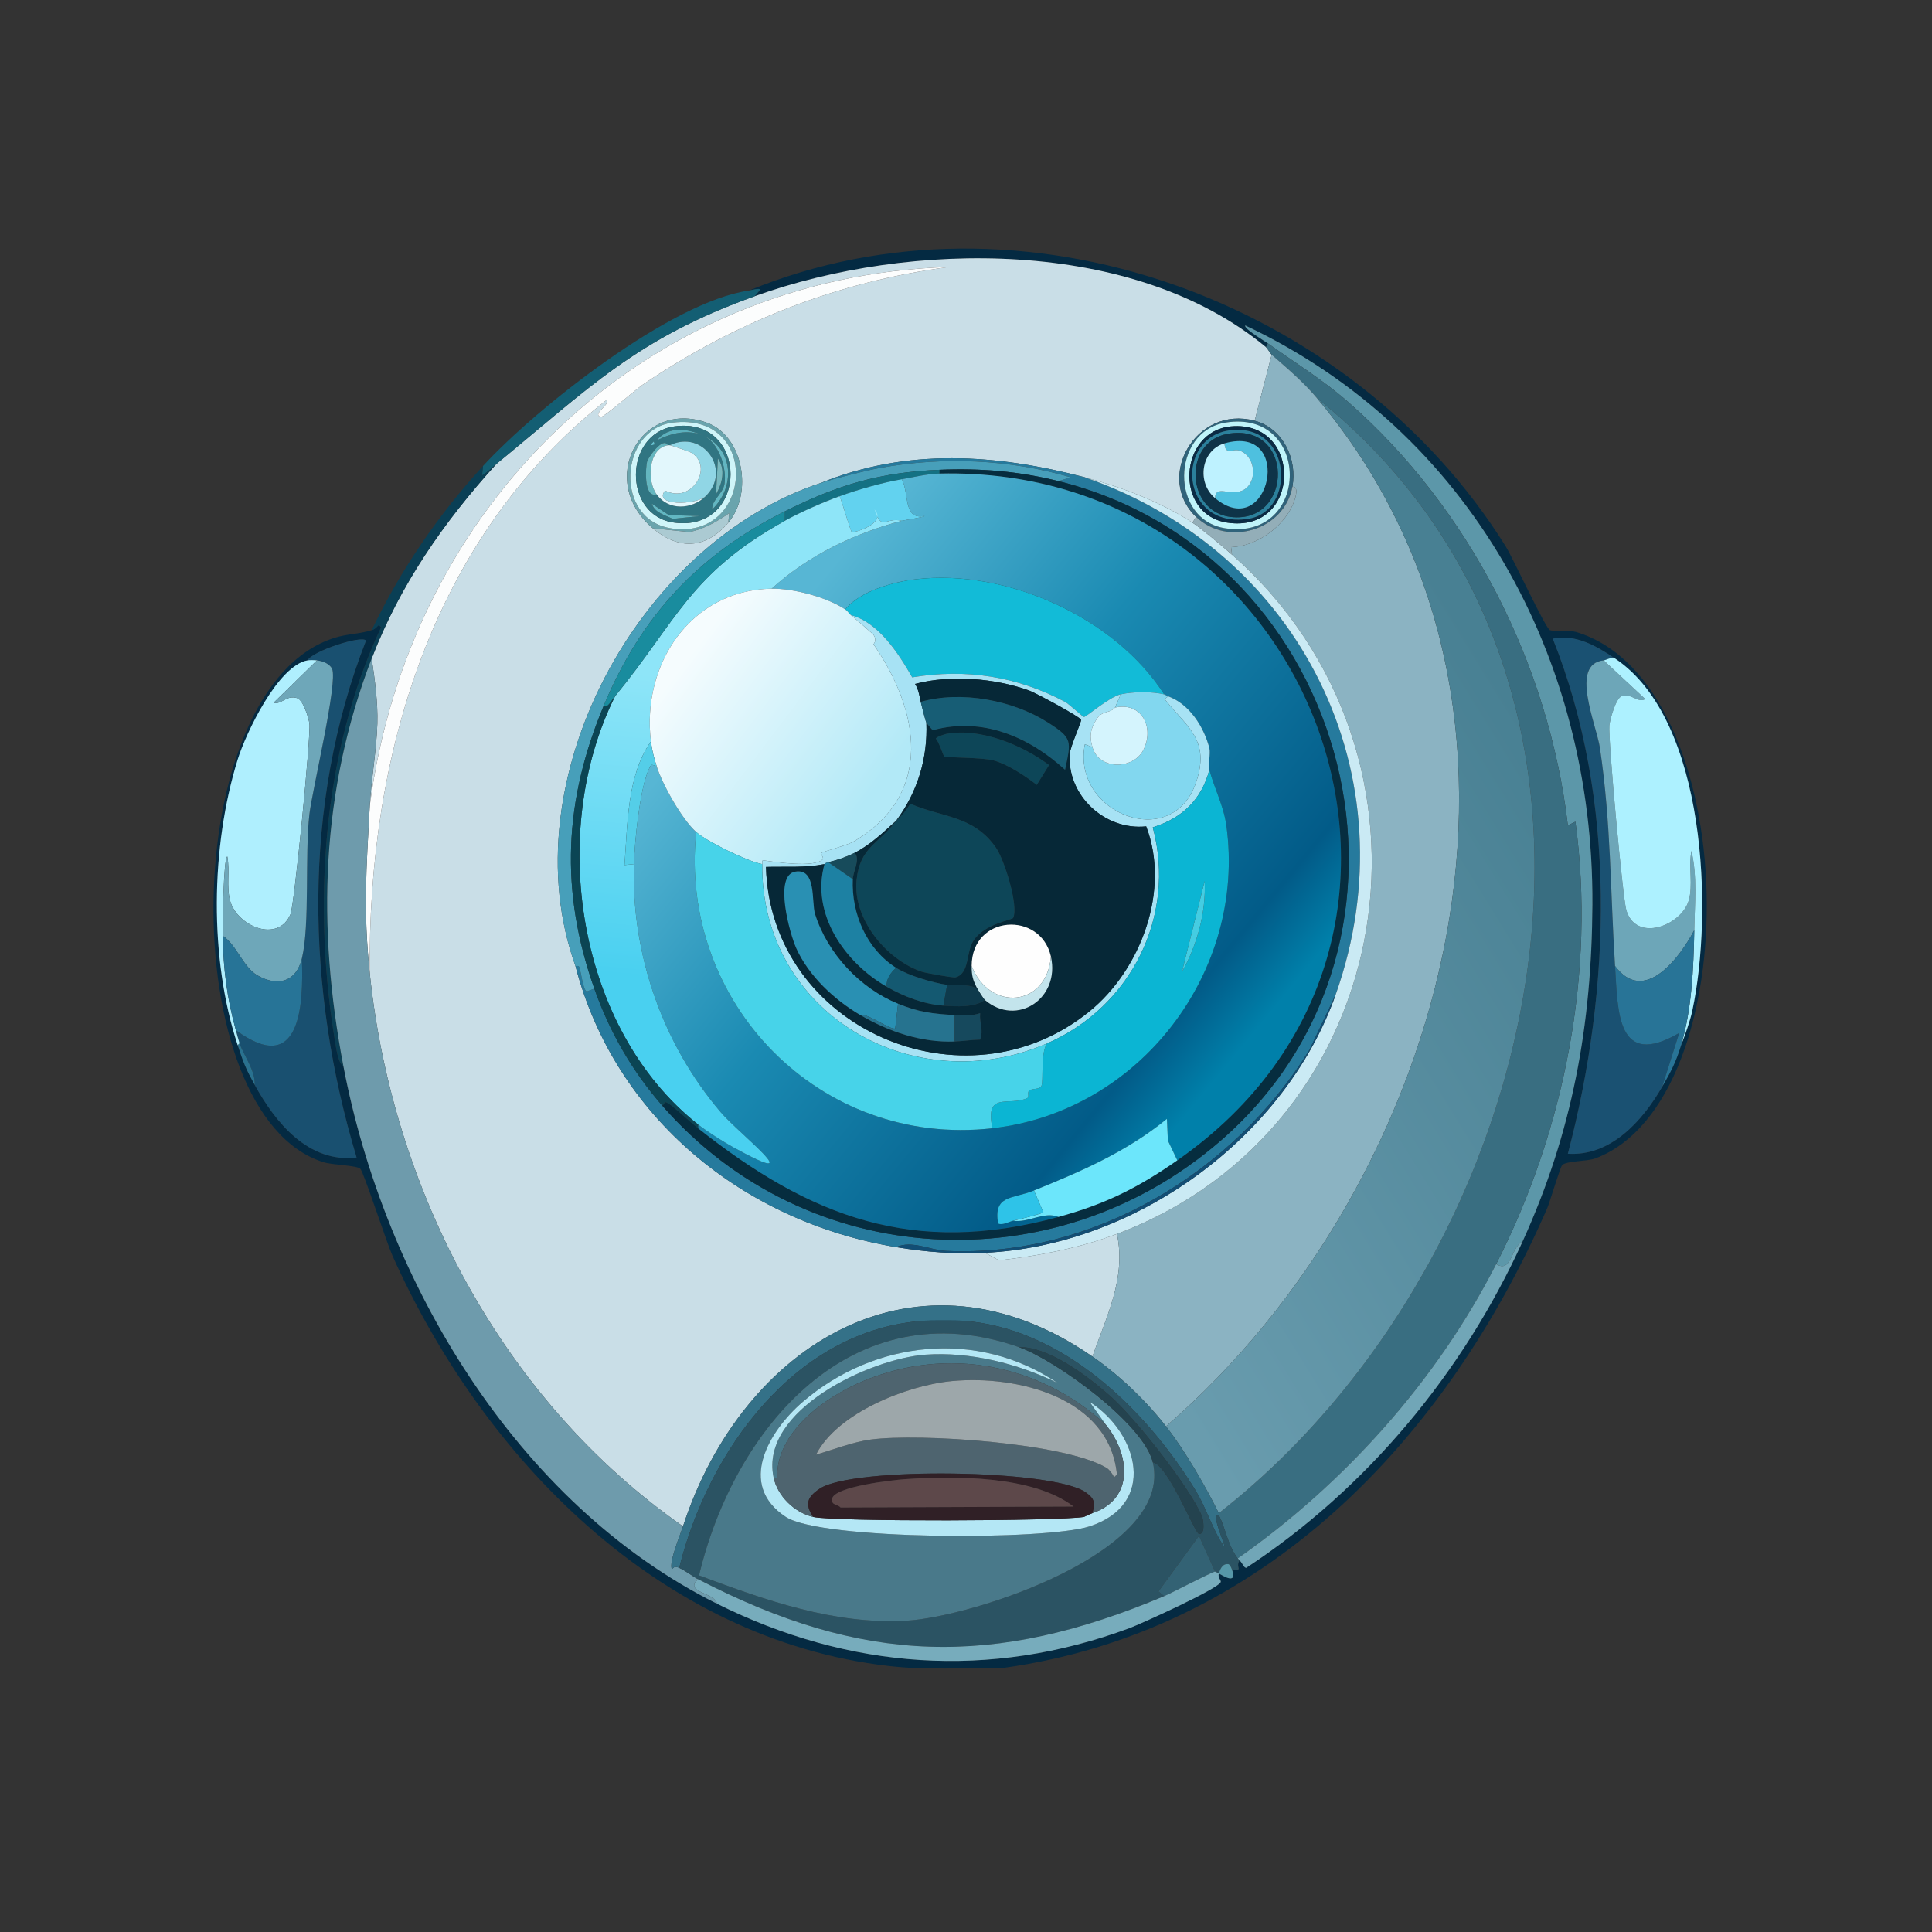 <svg xmlns="http://www.w3.org/2000/svg" width="1024" height="1024"><rect width="100%" height="100%" fill="#333333" stroke="none"/><defs><linearGradient id="a" x1="839.591" x2="543.475" y1="431.009" y2="613.818" gradientUnits="userSpaceOnUse"><stop offset="0%" style="stop-color:#488093"/><stop offset="100%" style="stop-color:#699cae"/></linearGradient></defs><defs><linearGradient id="b" x1="399.412" x2="654.126" y1="350.287" y2="560.099" gradientUnits="userSpaceOnUse"><stop offset="0%" style="stop-color:#57b6d4"/><stop offset="40.303%" style="stop-color:#1a8ab2"/><stop offset="88.485%" style="stop-color:#025b88"/><stop offset="100%" style="stop-color:#0080aa"/></linearGradient></defs><defs><linearGradient id="c" x1="407.846" x2="385.684" y1="275.704" y2="521.708" gradientUnits="userSpaceOnUse"><stop offset="35.223%" style="stop-color:#8ee5f8"/><stop offset="100%" style="stop-color:#49d0f0"/></linearGradient></defs><defs><linearGradient id="d" x1="364.953" x2="461.549" y1="348.122" y2="420.993" gradientUnits="userSpaceOnUse"><stop offset="0%" style="stop-color:#f5fcfe"/><stop offset="100%" style="stop-color:#b2e9f7"/></linearGradient></defs><path fill="#042a42" d="M532 884c-21.045-.213-39.767 1.459-61-1-121.734-14.098-215.067-110.366-263-217.5-2.975-6.649-15.248-44.285-17-46-1.923-1.883-14.701-2.001-19.5-3.5-79.5-24.826-78.01-251.916 6-278 6.645-2.063 13.1-1.951 19.5-4 3.865-1.237 2.896-4.122 5-1.5-31.31 66.336-36.605 148.403-24 222 .356 2.079 1.623 9.756 4 10.5 21.749 114.089 91.73 232.051 198 285 70.028 34.892 144.622 40.326 218.5 13 6.177-2.285 47.401-20.974 48.5-24.5.309-.99-1.649-2.317-1-4.5.656.107 10.164 6.937 7-2 6.429.612 1.513-1.132 4-5 1.734 1.749 2.097 3.775 3.5 4 64.008-42.087 114.792-103.315 146.5-173 26.42-58.063 36.633-114.469 37-178.5.747-130.506-64.879-250.924-184-307-.868 1.686 10.389 8.351 12 9.5l-1 2c-70.239-58.162-188.552-56.583-271-27l3-3.5c-.381-.98-4.938.351-6 .5 144.381-59.383 319.601 4.945 401 135.5 3.953 6.341 21.149 43.602 23.5 44.5 1.92.734 10.466-.074 14 1 89.099 27.075 91.66 248.432 10 279-4.155 1.555-15.235 1.28-17.5 3.5-1.102 1.08-6.527 19.622-8 23C766.586 762.957 669.818 864.752 532 884m349-308c4.526-7.841 7.364-13.227 10-22 2.231-5.792 4.709-12.451 6-18.5 11.026-51.67 7.66-153.976-41-186.5-9.702-6.485-20.717-13.059-33-10.5 34.129 85.412 31.044 185.201 8 273 22.764 1.448 39.588-17.46 50-35.5M163 350c-15.628 2.787-32.628 38.43-37 52.5-14.352 46.19-15.175 105.639 0 151.5 3.182 9.615 4.138 12.154 9 21 10.979 19.975 28.474 41.548 54 38.5-26.712-88.595-29.022-187.029 5-274-2.34-2.943-28.535 5.636-31 10.5"/><path fill="#c9dee7" d="M671 184c.726.601 2.251 3.346 3 4l-9 35c-31.19-8.293-53.074 30.046-31 51l-2 3c-16.851-11.156-38.662-19.187-57-24-46.99-12.334-94.085-15.658-140 3-96.892 31.873-165.185 158.144-130 256 20.873 80.346 89.288 135.642 170 149 16.142 2.671 30.744 3.759 47 3l7.5 4c21.235-2.385 42.445-6.43 62.5-14 5.027 23.249-5.623 43.917-13 65-92.568-64.113-185.566-6.645-217 90-95.478-66.646-154.009-177.95-166-293-1.301-114.6 32.644-231.115 125.5-304 2.382 2.171-8.177 7.667-3 9 1.348.347 18.787-14.818 22-17 49.277-33.463 103.089-54.59 162.5-62.5-162.074 5.06-286.268 126.775-307 285.5.771-14.186 3.569-29.19 4-43.5.336-11.132-1.348-23.487-3-34.5 14.938-38.914 38.03-72.134 66-103 49.16-40.252 74.092-66.428 137-89 82.448-29.583 200.761-31.162 271 27m-325 96c13.908 11.745 28.174 10.906 40-3 13.298-15.638 7.96-46.092-11.5-53-34.994-12.423-58.429 30.725-28.5 56"/><path fill="#fcfdfd" d="M196 516c-3.54-33.962-1.811-55.666 0-89 20.732-158.725 144.926-280.44 307-285.5-59.411 7.91-113.223 29.037-162.5 62.5-3.213 2.182-20.652 17.347-22 17-5.177-1.333 5.382-6.829 3-9-92.856 72.885-126.801 189.4-125.5 304"/><path fill="#135e73" d="M400 157c-62.908 22.572-87.84 48.748-137 89-2.481 2.032-4.7 4.354-7.5 6l.5-5c28.299-30.857 99.779-87.213 141-93 1.062-.149 5.619-1.48 6-.5z"/><path fill="#5c97a9" d="M807 658c-6.245 2.857-5.689 17.011-14 12 36.274-71.164 52.79-154.869 42-234.5l-4 2c-10-85.09-52.043-168.065-116.5-224.5-13.318-11.661-28.184-20.786-42.5-31-1.611-1.149-12.868-7.814-12-9.5 119.121 56.076 184.747 176.494 184 307-.367 64.031-10.58 120.437-37 178.5"/><path fill="#396e81" d="M793 670c-31.558 61.911-80.339 116.225-137 156-5.264-6.967-6.289-15.56-10-23-.133-.267.134-.734 0-1 175.169-136.633 244.044-437.331 52-591-7.297-8.668-15.518-15.586-24-23-.749-.654-2.274-3.399-3-4l1-2c14.316 10.214 29.182 19.339 42.5 31C778.957 269.435 821 352.41 831 437.5l4-2c10.79 79.631-5.726 163.336-42 234.5"/><path fill="#8bb3c2" d="M698 211c138.452 164.468 71.024 414.448-80 545-10.714-13.747-24.717-27.107-39-37 7.377-21.083 18.027-41.751 13-65 150.2-56.697 181.815-253.454 61-360l-.5-4c13.886-.446 28.875-11.38 33.5-24.5.469-1.332 2.67-7.805-1-7.5 2.707-14.581-4.919-30.99-20-35l9-35c8.482 7.414 16.703 14.332 24 23"/><path fill="url(#a)" d="M646 802c-7.596-15.128-17.608-32.666-28-46 151.024-130.552 218.452-380.532 80-545 192.044 153.669 123.169 454.367-52 591" style="fill:url(#a)"/>/&gt;<path fill="#6aa4ad" d="m386 277 .5-5c-6.558 4.44-13.247 8.341-21 10l-19.5-2c-29.929-25.275-6.494-68.423 28.5-56 19.46 6.908 24.798 37.362 11.5 53m-29.5-53c-28.148 3.481-31.239 51.108-1 56 43.977 7.114 47.888-61.799 1-56"/><path fill="#30637b" d="M665 223c15.081 4.01 22.707 20.419 20 35-4.287 23.091-34.163 31.982-51 16-22.074-20.954-.19-59.293 31-51m-15.5 1c-28.777 4.707-29.567 51.547 0 56 45.525 6.857 45.437-63.432 0-56"/><path fill="#cff5f9" d="M356.5 224c46.888-5.799 42.977 63.114-1 56-30.239-4.892-27.148-52.519 1-56m1 2c-27.021 3.699-27.491 47.521 0 51 39.662 5.019 39.555-56.415 0-51"/><path fill="#bff3f9" d="M649.5 224c45.437-7.432 45.525 62.857 0 56-29.567-4.453-28.777-51.293 0-56m3 2c-27.737 2.458-30.441 46.741-2 51 39.489 5.913 40.2-54.385 2-51"/><path fill="#307582" d="M357.5 226c39.555-5.415 39.662 56.019 0 51-27.491-3.479-27.021-47.301 0-51m15.5 5c8.013 3.67 12.321 17.321 11 25.5-.844 5.228-6.998 8.747-6.5 13.5 12.032-11.584 11.697-31.578-4.5-39-8.149-3.734-18.322-5.677-25 2.5 7.514-3.914 16.874-6.222 25-2.5m-26.5 3-1.5 1.5.5.5 1.5-.5zm1.5 28c6.357 8.83 18.712 8.094 26 1 14.106-13.731-1.372-35.591-19-27-.327.003-.681-.044-1 0-2.767-4.943-10.535 6.908-11 8.5-.788 2.7-2.066 19.752 5 17.5m32.5-19-1 19c3.274-5.704 5.228-13.067 1-19m-35 24c1.621 4.89 6.988 5.933 11 8l14.5-1.5-16.5-.5z"/><path fill="#0a2b45" d="M652.5 226c38.2-3.385 37.489 56.913-2 51-28.441-4.259-25.737-48.542 2-51m0 2c-30.16 3.188-27.257 52.407 9 47 25.567-3.812 23.641-50.45-9-47"/><path fill="#5bb0bd" d="M373 231c-8.126-3.722-17.486-1.414-25 2.5 6.678-8.177 16.851-6.234 25-2.5"/><path fill="#2b809c" d="M652.5 228c32.641-3.45 34.567 43.188 9 47-36.257 5.407-39.16-43.812-9-47m-2 2c-23.537 4.314-21.958 41.355 2 44 33.218 3.667 33.577-50.521-2-44"/><path fill="#0e3348" d="M650.5 230c35.577-6.521 35.218 47.667 2 44-23.958-2.645-25.537-39.686-2-44m-1.5 5c-12.35 3.528-14.934 20.731-5 29 28.995 24.134 42.463-39.701 5-29"/><path fill="#63b6c1" d="M373 231c16.197 7.422 16.532 27.416 4.5 39-.498-4.753 5.656-8.272 6.5-13.5 1.321-8.179-2.987-21.83-11-25.5"/><path fill="#63c3d3" d="m346.5 234 .5 1.5-1.5.5-.5-.5z"/><path fill="#64b6bf" d="M354 236c-9.994 1.365-11.584 18.244-6 26-7.066 2.252-5.788-14.8-5-17.5.465-1.592 8.233-13.443 11-8.5"/><path fill="#90d6e5" d="M374 263c-5.405 4.862-28.073 5.207-21.5-3 14.115 7.246 25.993-12.505 14-20-.993-.621-10.891-4.006-11.5-4 17.628-8.591 33.106 13.269 19 27"/><path fill="#4ec0df" d="M644 264c.213-7.181 7.763-1.039 14.5-4 7.69-3.379 7.776-17.162-1-21-3.965-1.734-8.011 2.923-8.5-4 37.463-10.701 23.995 53.134-5 29"/><path fill="#bef2ff" d="M644 264c-9.934-8.269-7.35-25.472 5-29 .489 6.923 4.535 2.266 8.5 4 8.776 3.838 8.69 17.621 1 21-6.737 2.961-14.287-3.181-14.5 4"/><path fill="#e2f7fc" d="M355 236c.609-.006 10.507 3.379 11.5 4 11.993 7.495.115 27.246-14 20-6.573 8.207 16.095 7.862 21.5 3-7.288 7.094-19.643 7.83-26-1-5.584-7.756-3.994-24.635 6-26 .319-.044.673.003 1 0"/><path fill="#77b9bf" d="M380.5 243c4.228 5.933 2.274 13.296-1 19z"/><path fill="#267a9d" d="M575 253c114.135 39.485 173.821 158.502 133 274l-14 29.5C653.74 621.544 579.47 666.549 501.5 663c-8.533-.388-18.111-5.811-26.5-2-80.712-13.358-149.127-68.654-170-149 .043.119 1.65-.395 2 .5.951 2.43 2.061 12.477 4 13l4-1.5c8.111 22.981 20.042 43.713 36 62 76.487 87.652 207.75 94.701 295.5 19 123.313-106.38 70.777-311.12-85.5-350l6.5-2c-32.607-9.592-67.489-11.08-101-5-7.724 1.401-24.978 5.855-31.5 8 45.915-18.658 93.01-15.334 140-3"/><path fill="#479fba" d="M561 255c-21.132-5.257-41.21-6.897-63-6-31.652 1.303-54.211 8.086-82 22-45.949 23.006-76.205 55.596-96 103-21.064 50.443-23.353 98.005-5 150l-4 1.5c-1.939-.523-3.049-10.57-4-13-.35-.895-1.957-.381-2-.5-35.185-97.856 33.108-224.127 130-256 6.522-2.145 23.776-6.599 31.5-8 33.511-6.08 68.393-4.592 101 5z"/><path fill="#0a3f55" d="M197 349c-27.031 70.416-29.069 142.197-15 216-2.377-.744-3.644-8.421-4-10.5-12.605-73.597-7.31-155.664 24-222-2.104-2.622-1.135.263-5 1.5 15.213-31.826 35.199-61.048 59-87l-.5 5c2.8-1.646 5.019-3.968 7.5-6-27.97 30.866-51.062 64.086-66 103"/><path fill="#147183" d="M498 249v2c-6.77.16-13.388 1.855-20 3-10.447 1.81-23.017 5.393-33 9-8.705 3.145-20.955 8.537-29 13v-5c27.789-13.914 50.348-20.697 82-22"/><path fill="#062d3f" d="M561 255c156.277 38.88 208.813 243.62 85.5 350-87.75 75.701-219.013 68.652-295.5-19 1.979-1.214.262-2.933 3.5-1 2.379 1.421 11.755 10.033 15.5 13 59.408 47.067 114.287 67.988 191 47 24.877-6.806 42.068-15.403 63-30 167.756-116.983 74.044-368.714-126-364v-2c21.79-.897 41.868.743 63 6"/><path fill="url(#b)" d="M498 251c200.044-4.714 293.756 247.017 126 364l-5-10.5-.5-11.5c-21.228 17.378-45.378 27.854-70.5 38-11.607 4.687-21.536 2.195-19 17.5 2.331 1.097 5.892-1.008 8-1.5 8.092 1.239 16.425-5.151 24-2-76.713 20.988-131.592.067-191-47v-2c4.353 3.442 13.557 9.285 18.5 12 42.566 23.377 3.282-7.021-6.5-18.5-30.86-36.215-47.484-83.972-46-131.5.374-11.975 3.118-40.252 8-50.5 1.509-3.168 1.11-1.979 4-1.5 3.061 9.809 13.438 28.253 21 35-9.361 90.428 65.587 167.373 157 157 77.883-8.838 134.705-82.791 124-160.5-1.432-10.395-6.371-19.657-9-29.5-.771-2.887.76-8.57 0-11.5-2.91-11.223-10.553-23.439-22-27.5-.855-.303-1.16-.791-2-1-26.048-40.711-83.454-66.615-131.5-61-11.929 1.394-29.675 6.239-37.5 16-9.678-6.466-27.418-11.178-39-11 19.328-17.611 43.822-29.325 69-36 1.396-.37 12.008-1.887 12-2.5-11.406 2.118-7.936-11.467-12-19.5 6.612-1.145 13.23-2.84 20-3" style="fill:url(#b)"/>/&gt;<path fill="#caeaf4" d="M632 277c5.19 3.436 16.009 12.598 21 17 120.815 106.546 89.2 303.303-61 360-20.055 7.57-41.265 11.615-62.5 14l-7.5-4c80.256-3.747 159.218-61.222 186-137 40.821-115.498-18.865-234.515-133-274 18.338 4.813 40.149 12.844 57 24"/><path fill="#62d2ef" d="M478 254c4.064 8.033.594 21.618 12 19.5.008.613-10.604 2.13-12 2.5-8.939-2.098-10.544 5.999-14.5-6 6.944 7.358-11.114 12.618-12 12-.824-.574-5.242-16.513-6.5-19 9.983-3.607 22.553-7.19 33-9"/><path fill="#93aeb8" d="M653 294c-4.991-4.402-15.81-13.564-21-17l2-3c16.837 15.982 46.713 7.091 51-16 3.67-.305 1.469 6.168 1 7.5-4.625 13.12-19.614 24.054-33.5 24.5z"/><path fill="url(#c)" d="M478 276c-25.178 6.675-49.672 18.389-69 36-43.093.664-69.068 40.347-64 81-12.727 18.083-12.329 44.024-14 65.5l5-.5c-1.484 47.528 15.14 95.285 46 131.5 9.782 11.479 49.066 41.877 6.5 18.5-4.943-2.715-14.147-8.558-18.5-12-64.394-50.923-79.771-155.212-44-227 32.784-40.004 39.606-65.044 90-93 8.045-4.463 20.295-9.855 29-13 1.258 2.487 5.676 18.426 6.5 19 .886.618 18.944-4.642 12-12 3.956 11.999 5.561 3.902 14.5 6" style="fill:url(#c)"/>/&gt;<path fill="#62b7c2" d="m345.5 267 9 6 16.5.5-14.5 1.5c-4.012-2.067-9.379-3.11-11-8"/><path fill="#198c9e" d="M416 271v5c-50.394 27.956-57.216 52.996-90 93-2.074 2.53-4.286 6.895-6 5 19.795-47.404 50.051-79.994 96-103"/><path fill="#abcad2" d="M386 277c-11.826 13.906-26.092 14.745-40 3l19.5 2c7.753-1.659 14.442-5.56 21-10z"/><path fill="#12bbd7" d="M617 368c-6.204-1.541-16.727-1.472-23 0-6.25 1.466-18.362 12.123-19.5 12-.637-.069-7.81-6.835-10-8-25.483-13.549-52.418-17.767-81-13-7.237-12.615-17.707-29.043-32.5-33-1.051-.83-1.578-2.05-3-3 7.825-9.761 25.571-14.606 37.5-16 48.046-5.615 105.452 20.289 131.5 61"/><path fill="url(#d)" d="M448 323c1.422.95 1.949 2.17 3 3 1.49 1.177 11.549 9.843 12 10.5 2.166 3.154-.142 4.795 0 5 24.081 34.749 32.596 79.21-10.5 104.5-3.731 2.189-16.378 5.347-17 6-.715.75 1.368 2.612.5 3.5-4.485 4.59-25.548 1.358-31.5.5-.782-.113-.398 2.017-.5 2-7.472-1.283-29.275-11.893-35-17-7.562-6.747-17.939-25.191-21-35-1.426-4.569-2.401-8.196-3-13-5.068-40.653 20.907-80.336 64-81 11.582-.178 29.322 4.534 39 11" style="fill:url(#d)"/>/&gt;<path fill="#a7e2f4" d="m594 368-3 7c-3.132 3.476-6.821 1.223-10 6.5-3.132 5.199-3.68 8.596-2 14.5l-4-1.5c-7.192 36.478 46.382 57.619 59 20 7.315-21.81-4.227-28.642-15.5-42.5-2.299-2.826-.939-.847.5-3 11.447 4.061 19.09 16.277 22 27.5.76 2.93-.771 8.613 0 11.5-4.19 15.928-14.495 25.658-30 30.5 12.634 47.034-11.589 95.187-56 114.5-70.78 30.78-151.786-15.933-151-95 .102.017-.282-2.113.5-2 5.952.858 27.015 4.09 31.5-.5.868-.888-1.215-2.75-.5-3.5.622-.653 13.269-3.811 17-6 43.096-25.29 34.581-69.751 10.5-104.5-.142-.205 2.166-1.846 0-5-.451-.657-10.51-9.323-12-10.5 14.793 3.957 25.263 20.385 32.5 33 28.582-4.767 55.517-.549 81 13 2.19 1.165 9.363 7.931 10 8 1.138.123 13.25-10.534 19.5-12m-106 4c.337 1.606 2.582 10.343 3 11 .762 18.94-4.732 36.861-16 52-6.875 6.175-13.632 12.757-22 17-4.605 2.335-8.982 3.759-14 5-2.105.52-1.89.979-2 1-10.512 2.054-20.509 1.191-31 1.5 2.299 85.48 105.334 130.359 171.5 76.5 27.347-22.261 42.901-64.384 30-98-21.821 2.318-42.068-16.379-40.5-38.5.265-3.745 6.303-17.101 6-18-.542-1.61-24.166-14.299-27.5-15.5-18.353-6.608-41.908-8.437-60.5-3.5 1.837 2.869 2.319 6.254 3 9.5"/><path fill="#1a5172" d="M856 349c-2.252-.86-4.664.863-6 1-18.283 1.876-3.844 34.013-2 46.5 5.95 40.277 5.46 75.657 8 115.5 1.54 24.164.843 54.795 34 35.5l-9 28.5c-10.412 18.04-27.236 36.948-50 35.5 23.044-87.799 26.129-187.588-8-273 12.283-2.559 23.298 4.015 33 10.5"/><path fill="#195070" d="M135 575c.364-7.799-5.835-15.523-8-22-.688-2.06-1.402-4.843-2-7 34.106 25.056 35.957-12.737 35-38 4.35-18.202 1.466-54.691 4-76.5 1.504-12.945 15.228-70.109 12-77-1.293-2.759-5.042-4.124-8-4.5-1.257-.16-3.818-.211-5 0 2.465-4.864 28.66-13.443 31-10.5-34.022 86.971-31.712 185.405-5 274-25.526 3.048-43.021-18.525-54-38.5"/><path fill="#6e9bac" d="M196 427c-1.811 33.334-3.54 55.038 0 89 11.991 115.05 70.522 226.354 166 293-1.573 4.837-7.299 18.375-6 22.5.314.999.516-2.134 4-.5 3.825 1.794 6.826 4.351 10 6-7.78 7.138 8.888 6.891 10 13-106.27-52.949-176.251-170.911-198-285-14.069-73.803-12.031-145.584 15-216 1.652 11.013 3.336 23.368 3 34.5-.431 14.31-3.229 29.314-4 43.5"/><path fill="#6da6b8" d="m850 350 22 20.5c-3.709 2.383-7.335-3.275-12.5-1.5-3.081 1.059-6.195 12.444-6.5 15.5-.72 7.224 7.116 91.837 9 98 5.295 17.318 28.995 8.041 33-5 2.482-8.083-.199-18.207 1.5-26.5 3.19 13.786 1.754 28.167 1.5 42-7.664 14.538-26.525 39.887-42 19-2.54-39.843-2.05-75.223-8-115.5-1.844-12.487-16.283-44.624 2-46.5"/><path fill="#adf1ff" d="M856 349c48.66 32.524 52.026 134.83 41 186.5-1.291 6.049-3.769 12.708-6 18.5 5.657-18.828 6.626-40.637 7-61 .254-13.833 1.69-28.214-1.5-42-1.699 8.293.982 18.417-1.5 26.5-4.005 13.041-27.705 22.318-33 5-1.884-6.163-9.72-90.776-9-98 .305-3.056 3.419-14.441 6.5-15.5 5.165-1.775 8.791 3.883 12.5 1.5L850 350c1.336-.137 3.748-1.86 6-1"/><path fill="#afeffe" d="m168 350-23 22.5c4.307 1.046 6.733-4.296 12.5-2.5 3.185.992 6.086 10.435 6.5 13.5.872 6.453-8.023 96.321-10 101-6.635 15.699-28.31 6.325-32-7-2.109-7.616-.069-15.821-1.5-23.5-2.104 0-2.578 38.633-2.5 42 .41 17.757 2.256 32.899 7 50 .598 2.157 1.312 4.94 2 7l-1 1c-15.175-45.861-14.352-105.31 0-151.5 4.372-14.07 21.372-49.713 37-52.5 1.182-.211 3.743-.16 5 0"/><path fill="#6ea7b9" d="M160 508c-3.003 12.565-12.912 15.063-23.5 9-7.733-4.429-11.241-16.5-18.5-21-.078-3.367.396-42 2.5-42 1.431 7.679-.609 15.884 1.5 23.5 3.69 13.325 25.365 22.699 32 7 1.977-4.679 10.872-94.547 10-101-.414-3.065-3.315-12.508-6.5-13.5-5.767-1.796-8.193 3.546-12.5 2.5l23-22.5c2.958.376 6.707 1.741 8 4.5 3.228 6.891-10.496 64.055-12 77-2.534 21.809.35 58.298-4 76.5"/><path fill="#062837" d="M437 458c-7.379 26.332 10.764 52.233 33 65 8.993 5.163 19.506 9.234 30 10 6.864.501 16.476 1.088 22-3 17.002 14.434 39.973-.782 35-23-5.437-24.291-41.956-22.261-42 5-.008 5.248.636 7.443 3 12-5.569-2.939-10.711-1.219-16-2-7.632-1.126-20.582-4.94-27-9-15.747-9.962-23.773-28.814-23-47 .187-4.405 4.155-10.489 1-14 8.368-4.243 15.125-10.825 22-17-9.157 12.302-19.223 13.757-21 31.5-2.049 20.467 15.709 42.138 34.5 48.5 2.054.695 16.727 3.37 18 3 7.564-2.2 5.325-13.15 9.5-19.5 5.916-8.999 20.491-10.867 21-12 2.923-6.509-4.661-30.658-9-37-11.938-17.449-28.799-16.139-45.5-23.5-2.391 3.711-4.191 6.028-7.5 9 11.268-15.139 16.762-33.06 16-52 .449.707 3.048 3.899 3.5 4 26.187-7.155 50.983 3.6 70 21 3.218-15.355 4.066-16.658-9-25-18.703-11.941-46.09-17.105-67.5-11-.681-3.246-1.163-6.631-3-9.5 18.592-4.937 42.147-3.108 60.5 3.5 3.334 1.201 26.958 13.89 27.5 15.5.303.899-5.735 14.255-6 18-1.568 22.121 18.679 40.818 40.5 38.5 12.901 33.616-2.653 75.739-30 98-66.166 53.859-169.201 8.98-171.5-76.5 10.491-.309 20.488.554 31-1.5m64.5-69c-.945.183-5.19 1.563-5.5 2.5 1.538 1.363 4.034 9.257 4.5 9.5 1.156.602 20.114.452 26 2 7.266 1.911 17.036 8.336 23 13l6.5-10.5c-14.083-10.588-36.63-19.961-54.5-16.5M456 538c15.015 8.77 32.316 14.699 50 14 4.572-.181 8.93-.929 13.5-1 1.935-5.545-.502-8.381 0-14-4.124 1.444-9.195 1.245-13.5 1-11.889-.678-18.845-1.489-30-6-20.163-8.154-37.44-26.636-44-47.5-2.016-6.412.888-24.458-10.5-22.5-11.544 1.985-2.875 32.946.5 40.5 6.591 14.752 20.305 27.501 34 35.5"/><path fill="#82d7ef" d="M617 368c.84.209 1.145.697 2 1-1.439 2.153-2.799.174-.5 3 11.273 13.858 22.815 20.69 15.5 42.5-12.618 37.619-66.192 16.478-59-20l4 1.5c3.52 12.374 21.753 11.859 27 1.5 6.051-11.945-.922-25.597-15-22.5l3-7c6.273-1.472 16.796-1.541 23 0"/><path fill="#0b4554" d="M370 596v2c-3.745-2.967-13.121-11.579-15.5-13-3.238-1.933-1.521-.214-3.5 1-15.958-18.287-27.889-39.019-36-62-18.353-51.995-16.064-99.557 5-150 1.714 1.895 3.926-2.47 6-5-35.771 71.788-20.394 176.077 44 227"/><path fill="#175d75" d="M491 383c-.418-.657-2.663-9.394-3-11 21.41-6.105 48.797-.941 67.5 11 13.066 8.342 12.218 9.645 9 25-19.017-17.4-43.813-28.155-70-21-.452-.101-3.051-3.293-3.5-4"/><path fill="#d4f4fd" d="M579 396c-1.68-5.904-1.132-9.301 2-14.5 3.179-5.277 6.868-3.024 10-6.5 14.078-3.097 21.051 10.555 15 22.5-5.247 10.359-23.48 10.874-27-1.5"/><path fill="#0d4658" d="M501.5 389c17.87-3.461 40.417 5.912 54.5 16.5l-6.5 10.5c-5.964-4.664-15.734-11.089-23-13-5.886-1.548-24.844-1.398-26-2-.466-.243-2.962-8.137-4.5-9.5.31-.937 4.555-2.317 5.5-2.5"/><path fill="#54cee8" d="M345 393c.599 4.804 1.574 8.431 3 13-2.89-.479-2.491-1.668-4 1.5-4.882 10.248-7.626 38.525-8 50.5l-5 .5c1.671-21.476 1.273-47.417 14-65.5"/><path fill="#0bb5d3" d="M526 598c-4.14-19.977 8.913-11.419 18.5-16 1.15-.549-.158-3.133 1-4 1.725-1.292 5.491-.361 6.5-2.5 1.167-2.474-.61-17.752 3-22.5 44.411-19.313 68.634-67.466 56-114.5 15.505-4.842 25.81-14.572 30-30.5 2.629 9.843 7.568 19.105 9 29.5 10.705 77.709-46.117 151.662-124 160.5m112.5-131-12 48c8.015-13.998 12.819-31.765 12-48"/><path fill="#0d4658" d="M475 435c3.309-2.972 5.109-5.289 7.5-9 16.701 7.361 33.562 6.051 45.5 23.5 4.339 6.342 11.923 30.491 9 37-.509 1.133-15.084 3.001-21 12-4.175 6.35-1.936 17.3-9.5 19.5-1.273.37-15.946-2.305-18-3-18.791-6.362-36.549-28.033-34.5-48.5 1.777-17.743 11.843-19.198 21-31.5"/><path fill="#47d3e9" d="M404 458c-.786 79.067 80.22 125.78 151 95-3.61 4.748-1.833 20.026-3 22.5-1.009 2.139-4.775 1.208-6.5 2.5-1.158.867.15 3.451-1 4-9.587 4.581-22.64-3.977-18.5 16-91.413 10.373-166.361-66.572-157-157 5.725 5.107 27.528 15.717 35 17"/><path fill="#174b5b" d="m452 466-13-9c5.018-1.241 9.395-2.665 14-5 3.155 3.511-.813 9.595-1 14"/><path fill="#1d81a3" d="m439 457 13 9c-.773 18.186 7.253 37.038 23 47-2.967 2.422-5.474 6.219-5 10-22.236-12.767-40.379-38.668-33-65 .11-.021-.105-.48 2-1"/><path fill="#2990b3" d="m476 532-1.5 13c-1.901 1.517-15.386-8.475-18.5-7-13.695-7.999-27.409-20.748-34-35.5-3.375-7.554-12.044-38.515-.5-40.5 11.388-1.958 8.484 16.088 10.5 22.5 6.56 20.864 23.837 39.346 44 47.5"/><path fill="#44cde2" d="M638.5 467c.819 16.235-3.985 34.002-12 48z"/><path fill="#fefefe" d="M557 507c-2.174 26.822-32.517 29.391-42 5 .044-27.261 36.563-29.291 42-5"/><path fill="#287497" d="M891 554c-2.636 8.773-5.474 14.159-10 22l9-28.5c-33.157 19.295-32.46-11.336-34-35.5 15.475 20.887 34.336-4.462 42-19-.374 20.363-1.343 42.172-7 61"/><path fill="#277497" d="M160 508c.957 25.263-.894 63.056-35 38-4.744-17.101-6.59-32.243-7-50 7.259 4.5 10.767 16.571 18.5 21 10.588 6.063 20.497 3.565 23.5-9"/><path fill="#c3e4ec" d="M522 530c-.741-.629-3.395-4.833-4-6-2.364-4.557-3.008-6.752-3-12 9.483 24.391 39.826 21.822 42-5 4.973 22.218-17.998 37.434-35 23"/><path fill="#145971" d="m502 522-2 11c-10.494-.766-21.007-4.837-30-10-.474-3.781 2.033-7.578 5-10 6.418 4.06 19.368 7.874 27 9"/><path fill="#0e3a4c" d="M518 524c.605 1.167 3.259 5.371 4 6-5.524 4.088-15.136 3.501-22 3l2-11c5.289.781 10.431-.939 16 2"/><path fill="#124e75" d="M708 527c-26.782 75.778-105.744 133.253-186 137-16.256.759-30.858-.329-47-3 8.389-3.811 17.967 1.612 26.5 2 77.97 3.549 152.24-41.456 192.5-106.5z"/><path fill="#26738f" d="M506 538v14c-17.684.699-34.985-5.23-50-14 3.114-1.475 16.599 8.517 18.5 7l1.5-13c11.155 4.511 18.111 5.322 30 6"/><path fill="#16495d" d="M506 552v-14c4.305.245 9.376.444 13.5-1-.502 5.619 1.935 8.455 0 14-4.57.071-8.928.819-13.5 1"/><path fill="#29718f" d="M135 575c-4.862-8.846-5.818-11.385-9-21l1-1c2.165 6.477 8.364 14.201 8 22"/><path fill="#6ce6fb" d="M624 615c-20.932 14.597-38.123 23.194-63 30-7.575-3.151-15.908 3.239-24 2 2.103-.491 15.698-3.726 16-4.5l-5-11.5c25.122-10.146 49.272-20.622 70.5-38l.5 11.5z"/><path fill="#2ec3e8" d="M537 647c-2.108.492-5.669 2.597-8 1.5-2.536-15.305 7.393-12.813 19-17.5l5 11.5c-.302.774-13.897 4.009-16 4.5"/><path fill="#71a6b7" d="M807 658c-31.708 69.685-82.492 130.913-146.5 173-1.403-.225-1.766-2.251-3.5-4-.222-.224-.428-.243-1-1 56.661-39.775 105.442-94.089 137-156 8.311 5.011 7.755-9.143 14-12"/><path fill="#347188" d="M579 719c14.283 9.893 28.286 23.253 39 37 10.392 13.334 20.404 30.872 28 46 .134.266-.133.733 0 1-5.565-2.585 6.321 21.875 2 15.5-4.993-7.366-8.973-19.727-14-28-26.218-43.149-70.847-86.887-124-90.5h-20c-68.482 4.517-114.691 69.233-130 131-3.484-1.634-3.686 1.499-4 .5-1.299-4.125 4.427-17.663 6-22.5 31.434-96.645 124.432-154.113 217-90"/><path fill="#1d3f4e" d="M510 700c-2.772-.188-17.202-.185-20 0z"/><path fill="#2b5363" d="M490 700c2.798-.185 17.228-.188 20 0 53.153 3.613 97.782 47.351 124 90.5 5.027 8.273 9.007 20.634 14 28 4.321 6.375-7.565-18.085-2-15.5 3.711 7.44 4.736 16.033 10 23 .572.757.778.776 1 1-2.487 3.868 2.429 5.612-4 5-.359-1.015-1.109-3.343-2.5-3-2.885-.099-3.989 3.282-4.5 5-1.027-.167-1.141-1.029-2-1l-8.5-19-21.5 29.5 3 2.5c-90.124 38.052-159.771 36.306-247-9-3.174-1.649-6.175-4.206-10-6 15.309-61.767 61.518-126.483 130-131m121 75c8.239 1.55 22.25 37.778 24.5 38 3.519.347 2.275-7.7 1.5-9.5-6.802-15.791-35.294-51.793-48.5-63.5-12.046-10.679-32.749-26.336-48.5-26-88.337-31.02-150.945 42.869-169.5 121 35.248 13.125 71.566 26.195 110 24 35.057-2.002 141.821-36.654 130.5-84"/><path fill="#49798a" d="M540 714c19.466 6.836 66.097 40.492 71 61 11.321 47.346-95.443 81.998-130.5 84-38.434 2.195-74.752-10.875-110-24 18.555-78.131 81.163-152.02 169.5-121m46 41c-35.318-32.165-83.888-41.534-128.5-23-20.183 8.385-46.58 27.314-45.5 51.5l-2-.5c-7.464-35.68 51.38-62.853 80.5-65 23.395-1.725 49.155 4.757 70 15-42.179-28.506-96.874-22.726-135 10-17.663 15.161-35.152 43.843-9 61 18.792 12.329 137.727 12.525 161 5 35.805-11.578 26.189-49.191 0-66z"/><path fill="#24434f" d="M611 775c-4.903-20.508-51.534-54.164-71-61 15.751-.336 36.454 15.321 48.5 26 13.206 11.707 41.698 47.709 48.5 63.5.775 1.8 2.019 9.847-1.5 9.5-2.25-.222-16.261-36.45-24.5-38"/><path fill="#b4e7f5" d="M410 783c2.083 9.957 11.088 18.718 21 21 11.461 2.639 130.465 2.209 143.5 0 .243-.041 3.094-1.523 4.5-2 22.619-7.672 19.754-31.398 7-47l-8.5-12c26.189 16.809 35.805 54.422 0 66-23.273 7.525-142.208 7.329-161-5-26.152-17.157-8.663-45.839 9-61 38.126-32.726 92.821-38.506 135-10-20.845-10.243-46.605-16.725-70-15-29.12 2.147-87.964 29.32-80.5 65"/><path fill="#4e646f" d="M586 755c12.754 15.602 15.619 39.328-7 47 1.5-5.473 1.275-7.588-3.5-11-17.162-12.265-123.494-13.68-141-2-6.706 4.474-8.087 8.202-3.5 15-9.912-2.282-18.917-11.043-21-21l2 .5c-1.08-24.186 25.317-43.115 45.5-51.5 44.612-18.534 93.182-9.165 128.5 23m-81.5-23c-23.772 2.247-60.746 16.865-72 39 9.117-2.629 19.64-6.76 29-8 25.998-3.444 102.898 1.762 125 15 1.497.897 3.273 3.328 4 5l1.5-1.5c-4.014-40.781-52.81-52.779-87.5-49.5"/><path fill="#9da7aa" d="M504.5 732c34.69-3.279 83.486 8.719 87.5 49.5l-1.5 1.5c-.727-1.672-2.503-4.103-4-5-22.102-13.238-99.002-18.444-125-15-9.36 1.24-19.883 5.371-29 8 11.254-22.135 48.228-36.753 72-39"/><path fill="#302026" d="M579 802c-1.406.477-4.257 1.959-4.5 2-13.035 2.209-132.039 2.639-143.5 0-4.587-6.798-3.206-10.526 3.5-15 17.506-11.68 123.838-10.265 141 2 4.775 3.412 5 5.527 3.5 11m-99.5-18c-5.763.402-37.688 3.846-38.5 10.5-.425 3.484 3.08 2.732 4.5 4.5l123.5-.5c-21.378-16.449-62.953-16.351-89.5-14.5"/><path fill="#5d484a" d="M479.5 784c26.547-1.851 68.122-1.949 89.5 14.5l-123.5.5c-1.42-1.768-4.925-1.016-4.5-4.5.812-6.654 32.737-10.098 38.5-10.5"/><path fill="#336274" d="M644 833c-1.497.05-22.745 11.204-27 13l-3-2.5 21.5-29.5z"/><path fill="#5697a8" d="M653 832c3.164 8.937-6.344 2.107-7 2 .511-1.718 1.615-5.099 4.5-5 1.391-.343 2.141 1.985 2.5 3"/><path fill="#77acbc" d="M646 834c-.649 2.183 1.309 3.51 1 4.5-1.099 3.526-42.323 22.215-48.5 24.5-73.878 27.326-148.472 21.892-218.5-13-1.112-6.109-17.78-5.862-10-13 87.229 45.306 156.876 47.052 247 9 4.255-1.796 25.503-12.95 27-13 .859-.029.973.833 2 1"/>/&gt;</svg>